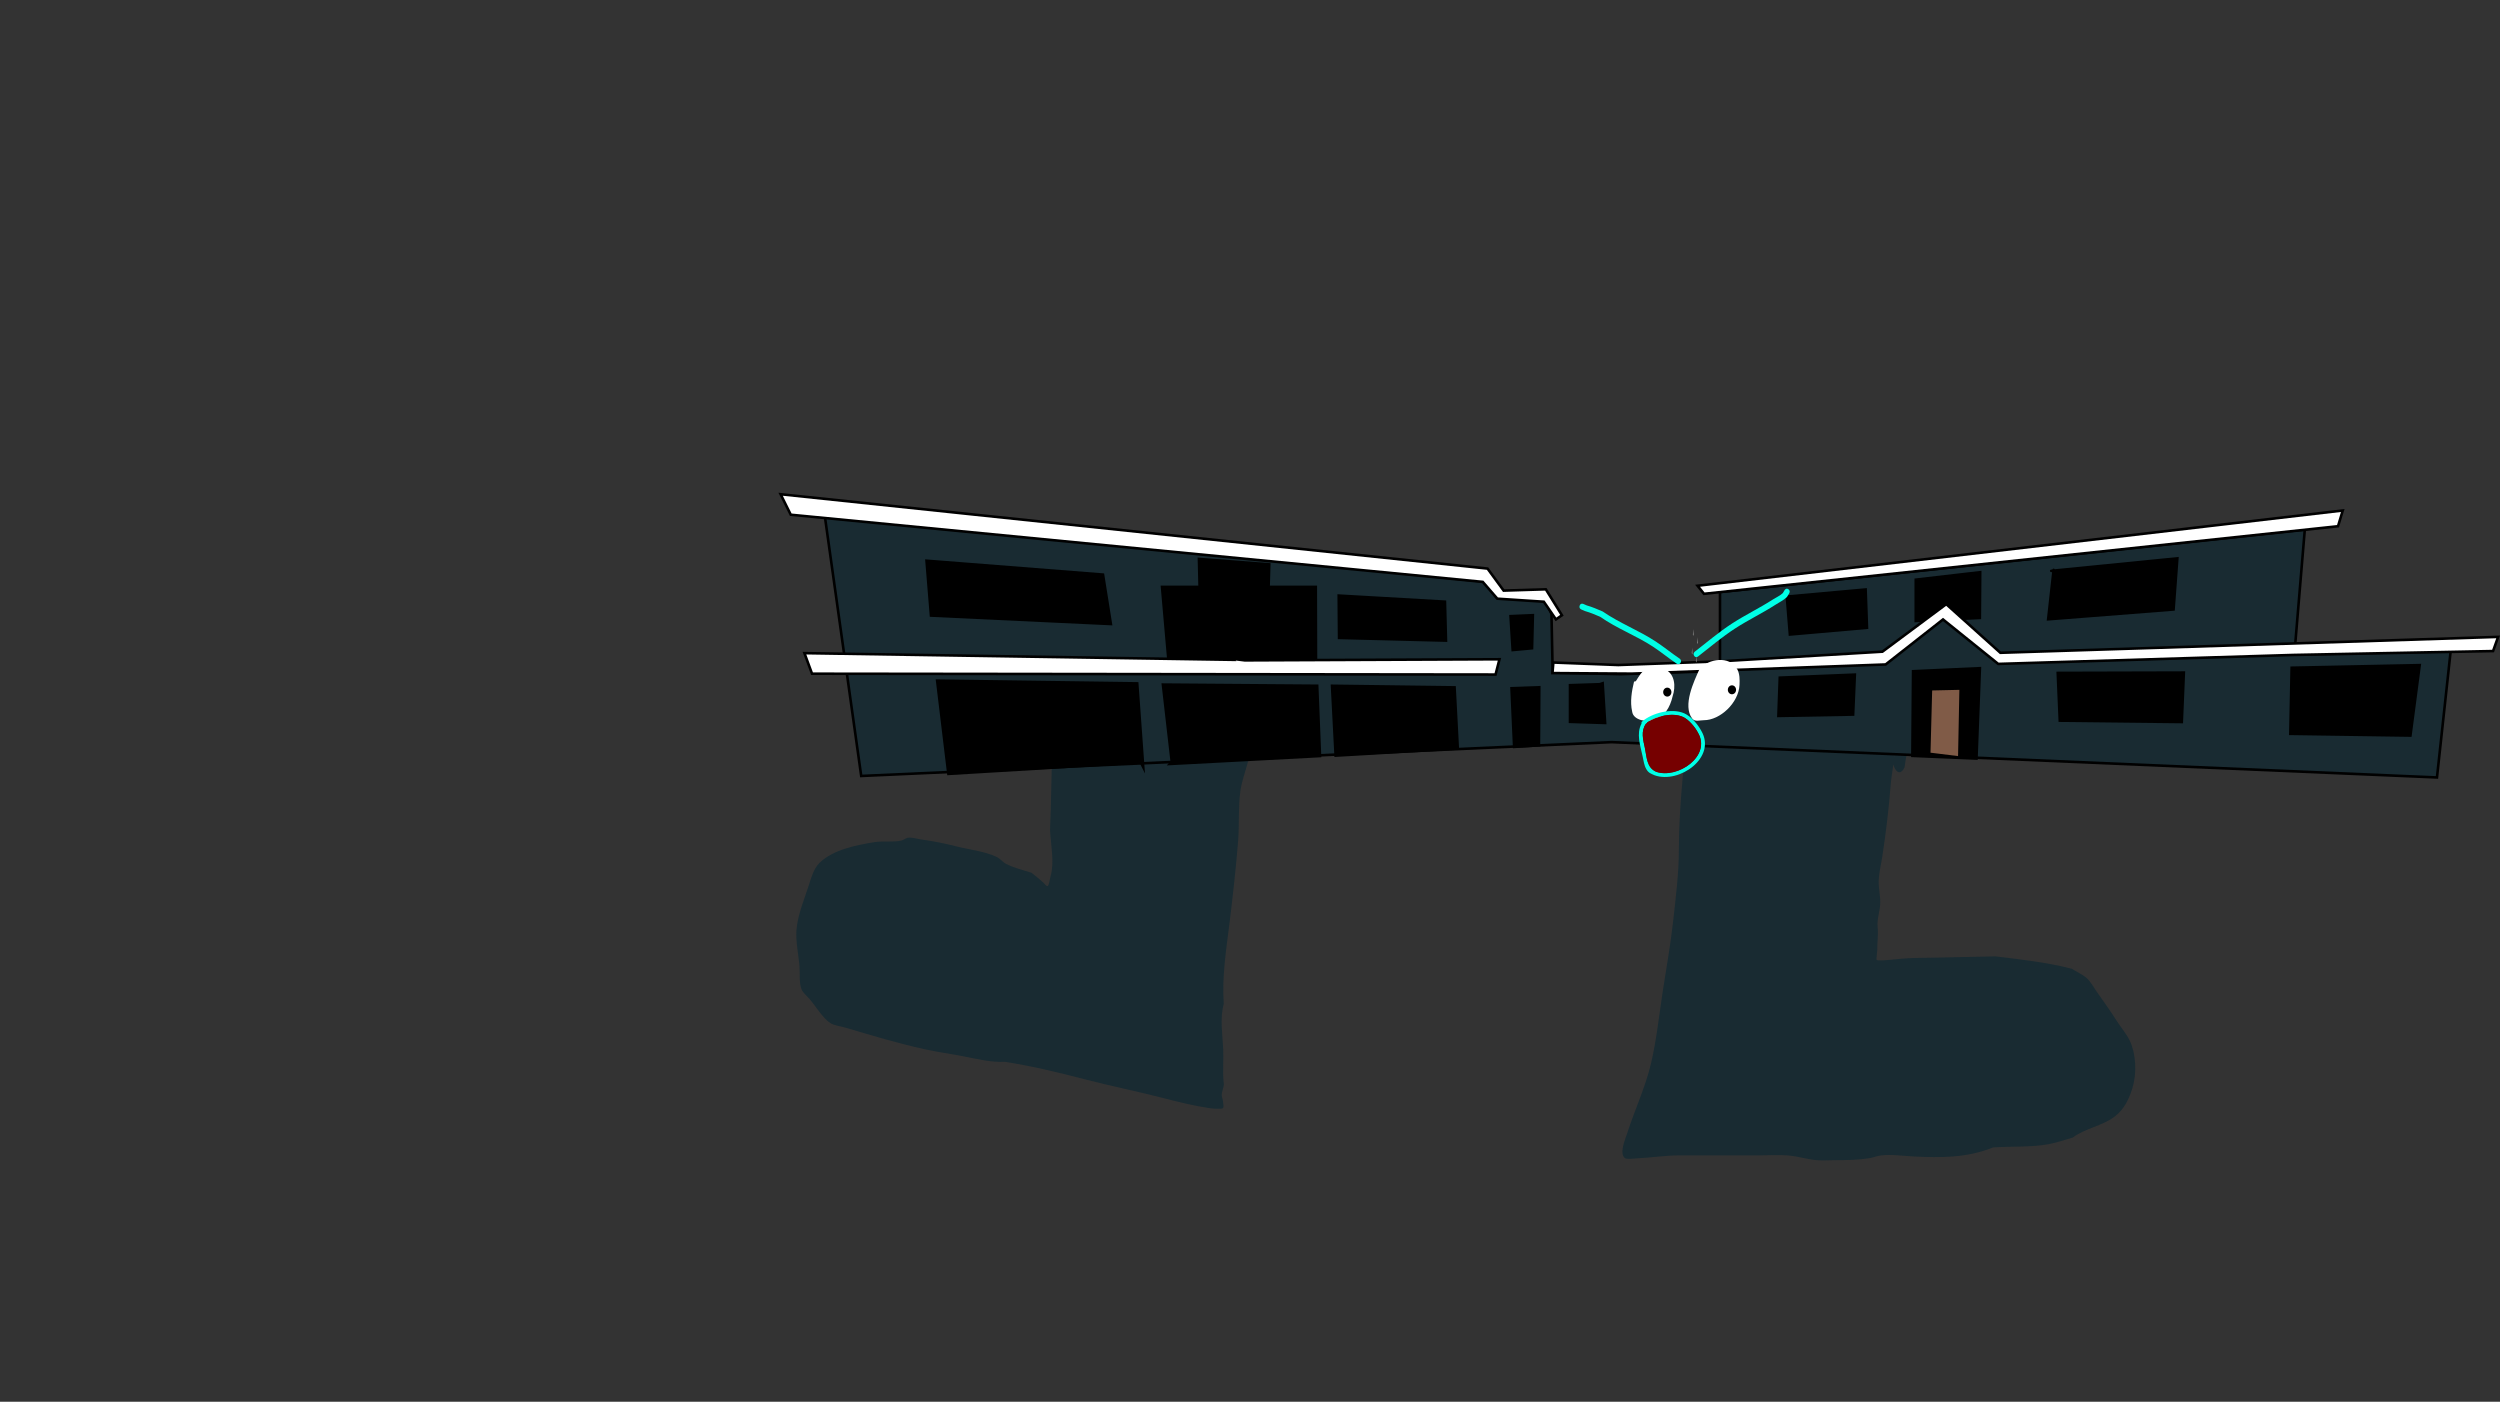 <svg version="1.1" xmlns="http://www.w3.org/2000/svg" xmlns:xlink="http://www.w3.org/1999/xlink" width="961.37" height="539.039" viewBox="0,0,961.37,539.039"><rect x="0" y="0" width="961.37" height="539.039" fill="#333333" stroke="none"/><g transform="translate(159.73,89.52)"><g data-paper-data="{&quot;isPaintingLayer&quot;:true}" stroke-linejoin="miter" stroke-miterlimit="10" stroke-dasharray="" stroke-dashoffset="0" style="mix-blend-mode: normal"><path d="M568.368,204.406c-0.381,2.711 -0.845,5.426 -1.048,8.037c-0.71,9.151 -1.811,18.202 -3.21,27.393c-0.454,2.984 -1.246,6.123 -1.387,9.092c-0.143,3.023 0.695,5.956 0.587,8.975c-0.107,2.987 -1.325,6.086 -1.001,9.019c0.329,3.09 -0.192,5.997 -0.148,9.088c0.007,0.484 -0.426,3.331 -0.249,3.569c0.294,0.396 3.118,0.18 3.632,0.134c3.887,-0.348 7.844,-0.821 11.703,-0.863c10.134,-0.108 20.267,-0.447 30.393,-0.6c10.059,1.223 19.73,2.291 29.346,4.766c1.811,1.181 4.145,2.2 5.727,3.598c1.574,1.39 2.644,3.517 3.826,5.196c2.665,3.786 5.372,7.554 7.853,11.452c1.556,2.444 3.638,4.829 4.888,7.426c2.388,4.962 2.761,12.537 1.022,18.183c-1.224,3.957 -3.083,8.16 -6.869,11.01c-4.825,3.633 -11.346,4.483 -16.136,8.072c-2.898,0.824 -5.91,1.866 -8.846,2.435c-7.133,1.382 -14.622,0.829 -21.759,1.336c-10.049,4.067 -20.107,3.978 -30.314,3.487c-4.099,-0.197 -8.61,-0.89 -12.795,-0.408c-1.422,0.164 -2.873,0.802 -4.296,1.035c-4.358,0.712 -8.901,0.782 -13.207,0.783c-2.39,0.001 -4.95,0.213 -7.293,-0.004c-3.744,-0.346 -7.288,-1.539 -11.06,-1.824c-3.729,-0.281 -7.707,-0 -11.494,-0.001c-10.109,-0.003 -20.218,-0.006 -30.327,-0.009c-5.359,-0.002 -10.611,0.898 -15.93,1.124c-0.999,0.042 -4.03,0.473 -4.768,-0.032c-2.437,-1.669 0.06,-7.304 0.782,-9.558c2.916,-9.099 7.031,-17.746 9.186,-26.946c2.127,-9.078 3.074,-18.303 4.459,-27.404c1.39,-9.132 3.067,-18.308 4.064,-27.433c0.994,-9.099 2.174,-18.205 2.174,-27.233c0.001,-9.052 0.612,-18.271 1.433,-27.395c0.819,-9.109 1.411,-18.209 2.061,-27.297c0.227,-3.178 -0.012,-5.783 -0.359,-8.848c-0.114,-1.009 -0.795,-3.309 -0.025,-4.299c1.478,-1.903 3.197,-0.691 4.813,-0.538c3.716,0.352 7.67,0.248 11.439,0.444c10.094,0.524 19.885,2.16 29.193,4.849c3.495,1.009 7.321,1.77 10.64,3.095c2.087,0.834 3.826,2.235 5.908,3.075c3.223,1.3 6.983,2.155 10.485,2.88c2.031,0.199 7.769,-0.575 8.833,1.089c0.689,1.077 -0.854,2.97 -0.435,4.005c0.138,0.341 0.682,0.393 0.914,0.682c1.101,1.373 2.36,4.121 2.815,5.82c0.657,2.456 -0.138,5.451 -0.512,8.024c-0.021,0.146 -0.365,2.57 -0.418,2.68c-1.81,3.735 -3.795,1.147 -4.292,-1.161zM568.701,201.769c0.103,-0.289 0.163,-0.567 0.081,-0.813c-0.025,0.27 -0.052,0.541 -0.081,0.813z" fill="#192b32" fill-rule="nonzero" stroke="none" stroke-width="0.5" stroke-linecap="butt"/><path d="M321.574,197.476c-0.38,1.906 -0.826,3.793 -1.309,5.644c-0.978,3.757 -2.465,7.689 -3.007,11.528c-0.885,6.275 -0.368,12.958 -0.876,19.302c-0.844,10.519 -1.996,20.827 -3.283,31.313c-1.26,10.266 -2.976,20.828 -2.241,31.164c-1.519,5.989 -0.496,11.445 -0.207,17.511c0.213,4.481 -0.336,9.035 0.261,13.484c-0.069,1.375 -0.86,2.912 -0.82,4.214c0.03,0.982 0.546,1.913 0.547,2.895c0.001,0.692 0.374,1.578 -0.109,2.072c-0.536,0.548 -4.346,0.124 -5.139,0.01c-5.752,-0.832 -11.906,-2.35 -17.536,-3.812c-10.141,-2.634 -20.38,-4.657 -30.543,-7.304c-10.114,-2.634 -20.135,-5.051 -30.451,-6.668c-5.824,0.196 -10.646,-1.092 -16.323,-2.185c-4.908,-0.945 -9.897,-1.623 -14.773,-2.7c-10.259,-2.268 -20.375,-5.299 -30.436,-8.301c-1.672,-0.499 -4.339,-0.788 -5.784,-1.757c-3.001,-2.015 -5.606,-6.499 -7.967,-9.255c-0.856,-0.999 -2.545,-2.413 -3.049,-3.616c-1.02,-2.433 -0.6,-6.55 -0.828,-9.193c-0.374,-4.342 -1.468,-9.227 -1.159,-13.568c0.415,-5.836 3.041,-11.986 4.81,-17.514c0.9,-2.811 1.845,-6.238 4.001,-8.38c5.202,-5.168 14.311,-6.925 21.215,-8.038c3.315,-0.534 7.018,0.099 10.223,-0.577c1.144,-0.242 1.609,-0.995 2.827,-1.145c1.345,-0.165 3.303,0.453 4.653,0.649c4.546,0.66 8.851,1.436 13.305,2.594c5.024,1.308 11.312,1.943 15.984,4.176c1.342,0.641 2.319,2.009 3.637,2.685c2.853,1.462 6.604,2.433 9.681,3.367c1.664,1.224 3.209,2.579 4.754,3.95c0.49,0.435 1.048,1.464 1.61,1.127c0.401,-0.24 0.898,-3.312 1.041,-3.795c1.533,-5.204 0.027,-12.31 -0.22,-17.718c0.475,-10.535 0.506,-20.885 0.813,-31.413c0.216,-7.426 -0.306,-14.898 -0.526,-22.324c-0.06,-2.011 -0.821,-3.723 -1.169,-5.683c-0.123,-0.695 -0.682,-1.546 -0.248,-2.103c0.434,-0.557 1.4,-0.181 2.1,-0.272c3.461,0.055 7.021,1.608 10.338,2.581c6.717,1.971 13.437,3.929 20.156,5.891c5.787,1.69 11.567,2.862 17.45,4.116c4.204,0.897 8.772,2.278 13.068,2.306c5.437,0.246 10.331,2.07 15.281,3.854c0.043,-3.54 -0.414,-6.83 0.484,-10.279c0,0 0.189,-0.726 0.915,-0.537c0.726,0.189 0.537,0.915 0.537,0.915c-0.886,3.404 -0.369,6.687 -0.441,10.208c-0.002,0.076 -0.003,0.152 -0.005,0.228c1.981,0.702 3.98,1.372 6.036,1.907l1.344,0.35c0.401,0.104 0.641,0.514 0.537,0.915c-0.075,0.29 -0.31,0.496 -0.586,0.548l-1.356,0.287l-0.07,-0.328c-0.368,0.123 -0.721,0.276 -1.033,0.504c-2.166,1.583 -3.758,4.47 -6.064,6.112zM327.267,190.152c-1.527,-0.44 -3.027,-0.947 -4.517,-1.476c-0.121,2.106 -0.375,4.219 -0.722,6.317c1.554,-1.644 3.486,-4.032 5.239,-4.842z" fill="#192b32" fill-rule="nonzero" stroke="none" stroke-width="0.5" stroke-linecap="butt"/><path d="M-159.73,449.52v-539.039h959.459v539.039z" fill="none" fill-rule="nonzero" stroke="#f00000" stroke-width="0" stroke-linecap="butt"/><g><g stroke-width="1"><path d="M171.448,208.878l-14.058,-100.379l253.389,25.638l5.098,6.257l18.692,1.221l2.317,4.922l0.463,22.586l26.185,0.61l38.157,-1.221v-30.369l224.887,-24.036l-4.017,48.072l60.093,-1.221l-5.252,48.492l-317.421,-13.582z" fill="#192b32" fill-rule="nonzero" stroke="#000000" stroke-linecap="round"/><path d="M204.97,208.077l-4.325,-35.863l76.932,1.068l2.317,32.201l-0.927,-1.831z" fill="#000000" fill-rule="nonzero" stroke="#000000" stroke-linecap="round"/><path d="M290.862,203.346l-3.399,-29.606l59.321,0.458l1.081,27.012l-57.776,3.052z" fill="#000000" fill-rule="nonzero" stroke="#000000" stroke-linecap="round"/><path d="M353.891,201.057l-1.39,-26.859l47.117,0.61l1.236,23.502z" fill="#000000" fill-rule="nonzero" stroke="#000000" stroke-linecap="round"/><path d="M355.074,139.513l40.846,2.343l0.395,14.969l-41.109,-1.041z" fill="#000000" fill-rule="nonzero" stroke="#000000" stroke-linecap="round"/><path d="M267.453,150.447l-69.175,-3.254l-1.713,-21.087l67.857,5.337z" fill="#000000" fill-rule="nonzero" stroke="#000000" stroke-linecap="round"/><path d="M527.384,139.903l30.305,-2.733l0.527,14.709l-29.646,2.603z" fill="#000000" fill-rule="nonzero" stroke="#000000" stroke-linecap="round"/><path d="M576.976,133.391l24.771,-2.864l-0.132,17.572l-24.639,1.171z" fill="#000000" fill-rule="nonzero" stroke="#000000" stroke-linecap="round"/><path d="M629.071,130.011l48.488,-4.816l-1.449,19.655l-48.225,3.775l2.108,-19.004" fill="#000000" fill-rule="nonzero" stroke="#000000" stroke-linecap="round"/><path d="M631.574,169.255l48.488,-0.13l-0.791,19.004l-46.907,-0.521z" fill="#000000" fill-rule="nonzero" stroke="#000000" stroke-linecap="round"/><path d="M575.675,201.145l0.264,-32.541l25.693,-1.171l-1.318,34.754z" fill="#000000" fill-rule="nonzero" stroke="#000000" stroke-linecap="round"/><path d="M582.131,200.364l0.659,-24.861l11.463,-0.26l-0.527,26.553z" fill="#805b47" fill-rule="nonzero" stroke="#000000" stroke-linecap="round"/><path d="M552.88,185.265l-28.724,0.521l0.527,-14.709l28.856,-1.171z" fill="#000000" fill-rule="nonzero" stroke="#000000" stroke-linecap="round"/><path d="M456.567,173.225l0.946,15.267l-13.499,-0.436v-14.083l11.417,-0.374z" fill="#000000" fill-rule="nonzero" stroke="#000000" stroke-linecap="round"/><path d="M422.536,197.699l-1.009,-22.558l10.66,-0.374l-0.126,22.308z" fill="#000000" fill-rule="nonzero" stroke="#000000" stroke-linecap="round"/><path d="M421.968,160.451l-0.82,-13.024l8.579,-0.374l-0.315,12.712z" fill="#000000" fill-rule="nonzero" stroke="#000000" stroke-linecap="round"/><path d="M721.525,167.261l49.232,-1.006l-3.565,27.085l-46.176,-0.671z" fill="#000000" fill-rule="nonzero" stroke="#000000" stroke-linecap="round"/><path d="M739.35,112.84l-243.825,25.995l-2.462,-3.103l248.111,-28.95z" fill="#ffffff" fill-rule="nonzero" stroke="#000000" stroke-linecap="round"/><path d="M416.063,140.7l-5.602,-6.457l-266.106,-25.827l-3.905,-7.882l271.849,28.594l6.196,8.469l16.213,-0.503l6.196,9.979l-2.292,1.593l-4.669,-6.792z" fill="#ffffff" fill-rule="nonzero" stroke="#000000" stroke-linecap="round"/><path d="M289.588,164.263l-2.462,-28.091h59.121l0.085,29.265z" fill="#000000" fill-rule="nonzero" stroke="#000000" stroke-linecap="round"/><path d="M301.577,135.9l-0.255,-10.482l27.035,2.096l-0.255,8.826z" fill="#000000" fill-rule="nonzero" stroke="#000000" stroke-linecap="round"/><path d="M608.677,165.786l-21.225,-17.095l-22.064,17.309l-97.637,3.526l-30.473,-0.214l0.324,-4.06l24.984,0.962l38.611,-1.389l62.946,-3.74l24.551,-18.27l20.82,18.698l191.407,-6.117l-1.947,5.449l-76.882,1.496z" fill="#ffffff" fill-rule="nonzero" stroke="#000000" stroke-linecap="round"/><path d="M313.793,163.783l5.164,0.641l97.934,-0.427l-1.514,5.876l-262.843,-0.321l-2.92,-7.906l164.693,2.564z" fill="#ffffff" fill-rule="nonzero" stroke="#000000" stroke-linecap="round"/><path d="M505.053,139.587l1.934,2.434z" data-paper-data="{&quot;index&quot;:null}" fill="#535453" fill-rule="evenodd" stroke="none" stroke-linecap="butt"/><path d="M491.035,159.579l0.119,2.555l-0.356,-0.511z" data-paper-data="{&quot;index&quot;:null}" fill="#848484" fill-rule="evenodd" stroke="none" stroke-linecap="butt"/><path d="M489.69,141.767l0.881,0.45z" data-paper-data="{&quot;index&quot;:null}" fill="#00fffe" fill-rule="evenodd" stroke="none" stroke-linecap="butt" opacity="0.004"/><path d="M494.867,151.678l-1.432,-1.802z" data-paper-data="{&quot;index&quot;:null}" fill="#535453" fill-rule="evenodd" stroke="none" stroke-linecap="butt"/><path d="M505.717,131.883l1.962,2.499z" data-paper-data="{&quot;index&quot;:null}" fill="#535453" fill-rule="evenodd" stroke="none" stroke-linecap="butt"/><path d="M491.498,152.411l0.12,2.624l-0.361,-0.525z" data-paper-data="{&quot;index&quot;:null}" fill="#848484" fill-rule="evenodd" stroke="none" stroke-linecap="butt"/><path d="M491.027,134.585l-0.894,-0.463z" data-paper-data="{&quot;index&quot;:null}" fill="#00fffe" fill-rule="evenodd" stroke="none" stroke-linecap="butt" opacity="0.004"/><path d="M495.385,144.299l-1.453,-1.85z" data-paper-data="{&quot;index&quot;:null}" fill="#535453" fill-rule="evenodd" stroke="none" stroke-linecap="butt"/></g><path d="M506.65,142.711l1.934,2.434z" data-paper-data="{&quot;index&quot;:null}" fill="#535453" fill-rule="evenodd" stroke="none" stroke-width="1" stroke-linecap="butt"/><path d="M492.632,162.703l0.119,2.555l-0.356,-0.511z" data-paper-data="{&quot;index&quot;:null}" fill="#848484" fill-rule="evenodd" stroke="none" stroke-width="1" stroke-linecap="butt"/><path d="M491.287,144.891l0.881,0.45z" data-paper-data="{&quot;index&quot;:null}" fill="#00fffe" fill-rule="evenodd" stroke="none" stroke-width="1" stroke-linecap="butt" opacity="0.004"/><path d="M495.032,153l1.432,1.802z" data-paper-data="{&quot;index&quot;:null}" fill="#535453" fill-rule="evenodd" stroke="none" stroke-width="1" stroke-linecap="butt"/><path d="M507.314,135.008l1.962,2.499z" data-paper-data="{&quot;index&quot;:null}" fill="#535453" fill-rule="evenodd" stroke="none" stroke-width="1" stroke-linecap="butt"/><path d="M493.095,155.535l0.12,2.624l-0.361,-0.525z" data-paper-data="{&quot;index&quot;:null}" fill="#848484" fill-rule="evenodd" stroke="none" stroke-width="1" stroke-linecap="butt"/><path d="M492.624,137.709l-0.894,-0.463z" data-paper-data="{&quot;index&quot;:null}" fill="#00fffe" fill-rule="evenodd" stroke="none" stroke-width="1" stroke-linecap="butt" opacity="0.004"/><path d="M495.529,145.572l1.453,1.85z" data-paper-data="{&quot;index&quot;:null}" fill="#535453" fill-rule="evenodd" stroke="none" stroke-width="1" stroke-linecap="butt"/><path d="M493.935,167.553c3.367,-3.672 11.403,-5.158 14.399,0.29c0.946,1.72 0.961,4.052 0.863,5.981c-0.298,6.953 -7.492,13.619 -13.699,13.61c-1.522,-0.002 -3.525,0.762 -4.545,-0.699c-3.662,-4.977 0.633,-14.116 2.945,-19.146c0.024,-0.022 0.037,-0.036 0.037,-0.036z" data-paper-data="{&quot;noHover&quot;:false,&quot;origItem&quot;:[&quot;Path&quot;,{&quot;applyMatrix&quot;:true,&quot;segments&quot;:[[[255.50867,205.08052],[0.02285,-0.01907],[-2.19191,4.3791]],[[252.7195,221.6694],[-3.47247,-4.33278],[0.96706,1.27115]],[[257.01356,222.26875],[-1.44311,-0.00198],[5.88486,0.00809]],[[269.93576,210.47726],[-0.28211,6.05302],[0.09266,-1.67928]],[[269.12833,205.29247],[0.89673,1.49702],[-2.84068,-4.74227]],[[255.54389,205.04908],[3.192,-3.19649],[0,0]]],&quot;closed&quot;:true}],&quot;index&quot;:null}" fill="#ffffff" fill-rule="nonzero" stroke="none" stroke-width="0.5" stroke-linecap="butt"/><path d="M469.502,172.171c0.851,-1.396 2.042,-3.461 3.502,-4.156c1.1,-0.523 2.637,-0.22 3.797,-0.22c1.015,0 2.871,-0.376 3.832,0.097c3.724,1.832 4.112,6.549 2.842,10.338c-0.956,4.167 -3.156,8.049 -7.146,9.238c-2.557,0.762 -8.002,0.101 -8.423,-3.378c-0.848,-3.706 -0.173,-7.792 0.741,-11.546c0.52,0.175 0.856,-0.373 0.856,-0.373z" data-paper-data="{&quot;noHover&quot;:false,&quot;origItem&quot;:[&quot;Path&quot;,{&quot;applyMatrix&quot;:true,&quot;segments&quot;:[[[231.57875,209.38061],[0.49346,0.15224],[-0.86692,3.26764]],[[230.87457,219.37457],[-0.8037,-3.22609],[0.39916,3.02799]],[[238.81763,222.29479],[-2.42398,0.66336],[3.78305,-1.03529]],[[245.5463,214.29958],[-0.90606,3.62749],[1.20483,-3.29832]],[[242.87835,205.34716],[3.53097,1.59522],[-0.91094,-0.41154]],[[239.26356,205.26875],[0.96243,0],[-1.09948,0]],[[235.68446,205.45791],[1.04272,-0.45552],[-1.38513,0.6051]],[[232.3876,209.05977],[0.80727,-1.21517],[0,0]]],&quot;closed&quot;:true}],&quot;index&quot;:null}" fill="#ffffff" fill-rule="nonzero" stroke="none" stroke-width="0.5" stroke-linecap="butt"/><path d="M479.842,176.629c0,-0.952 0.708,-1.723 1.582,-1.723c0.874,0 1.582,0.771 1.582,1.723c0,0.952 -0.708,1.723 -1.582,1.723c-0.874,0 -1.582,-0.771 -1.582,-1.723z" data-paper-data="{&quot;index&quot;:null}" fill="#000000" fill-rule="nonzero" stroke="none" stroke-width="0.5" stroke-linecap="butt"/><path d="M504.708,175.741c0,-0.952 0.708,-1.723 1.582,-1.723c0.874,0 1.582,0.771 1.582,1.723c0,0.952 -0.708,1.723 -1.582,1.723c-0.874,0 -1.582,-0.771 -1.582,-1.723z" data-paper-data="{&quot;index&quot;:null}" fill="#000000" fill-rule="nonzero" stroke="none" stroke-width="0.5" stroke-linecap="butt"/><path d="M447.732,143.356c0.387,-1.069 1.368,-0.647 1.368,-0.647l1.357,0.585c2.127,0.604 4.077,1.451 6.119,2.332c6.529,4.511 13.787,7.209 20.382,11.536c3.132,2.055 6.09,4.502 9.223,6.601c0,0 0.898,0.602 0.345,1.58c-0.553,0.978 -1.451,0.376 -1.451,0.376c-3.134,-2.101 -6.099,-4.559 -9.235,-6.609c-6.553,-4.285 -13.767,-6.908 -20.224,-11.438c-1.943,-0.828 -3.792,-1.621 -5.814,-2.195l-1.476,-0.632c0,0 -0.981,-0.421 -0.594,-1.49z" data-paper-data="{&quot;index&quot;:null}" fill="#00ffe6" fill-rule="nonzero" stroke="none" stroke-width="0.5" stroke-linecap="butt"/><path d="M528.006,137.078c0.878,0.637 0.293,1.593 0.293,1.593l-0.879,1.417c-1.336,1.251 -2.824,1.938 -4.329,2.91c-5.111,3.294 -10.585,5.909 -15.69,9.228c-4.934,3.208 -9.504,7.09 -14.172,10.722c0,0 -0.858,0.668 -1.471,-0.267c-0.613,-0.935 0.245,-1.602 0.245,-1.602c4.712,-3.665 9.326,-7.577 14.305,-10.817c5.11,-3.325 10.593,-5.938 15.708,-9.24c1.283,-0.826 2.692,-1.404 3.825,-2.457l0.703,-1.168c0,0 0.585,-0.956 1.463,-0.319z" data-paper-data="{&quot;index&quot;:null}" fill="#00ffe6" fill-rule="nonzero" stroke="none" stroke-width="0.5" stroke-linecap="butt"/><path d="M471.519,188.739c-0.184,-0.459 0.232,-0.816 0.232,-0.816c3.82,-3.268 11.348,-5.286 16.225,-3.121c2.611,1.159 5.199,4.238 6.505,6.683c6.054,10.294 -8.44,20.46 -17.896,17.144c-1.468,-0.654 -2.362,-0.87 -3.235,-2.386c-0.82,-1.423 -1.07,-3.259 -1.399,-4.837c-0.863,-4.128 -2.547,-8.772 -0.431,-12.668zM473.797,188.252c-0.082,0.223 -0.258,0.364 -0.258,0.364l-0.316,0.214c-2.042,2.906 -1.041,6.145 -0.383,9.324c0.739,3.57 0.661,7.457 4.299,9.081c8.189,2.87 21.357,-6.005 16.033,-15.018c-1.134,-2.163 -3.496,-5.023 -5.804,-6.044c-3.936,-1.742 -9.945,-0.357 -13.571,2.079z" fill="#00ffe6" fill-rule="nonzero" stroke="none" stroke-width="0.5" stroke-linecap="butt"/><path d="M487.387,186.127c2.308,1.021 4.697,3.908 5.831,6.07c5.324,9.013 -7.914,17.952 -16.103,15.082c-3.638,-1.624 -3.585,-5.547 -4.323,-9.117c-0.658,-3.179 -1.649,-6.457 0.393,-9.362l0.317,-0.215c0,0 0.177,-0.142 0.259,-0.365c3.626,-2.436 9.691,-3.834 13.627,-2.092z" data-paper-data="{&quot;noHover&quot;:false,&quot;origItem&quot;:[&quot;Path&quot;,{&quot;applyMatrix&quot;:true,&quot;segments&quot;:[[[245.3847,224.46413],[3.62569,-2.43576],[-0.08198,0.22324]],[245.12715,224.82784],[[244.81099,225.04194],[0,0],[-2.04209,2.90557]],[[244.42795,234.36601],[-0.65766,-3.17916],[0.73853,3.57011]],[[248.72666,243.44713],[-3.63767,-1.62363],[8.18942,2.87032]],[[264.7594,228.42898],[5.32437,9.01339],[-1.13358,-2.16262]],[[258.9557,222.38503],[2.30762,1.02145],[-3.93563,-1.74207]]],&quot;closed&quot;:true}]}" fill="#760000" fill-rule="nonzero" stroke="none" stroke-width="0.5" stroke-linecap="butt"/></g></g></g></svg><!--rotationCenter:479.72973:269.51952-->